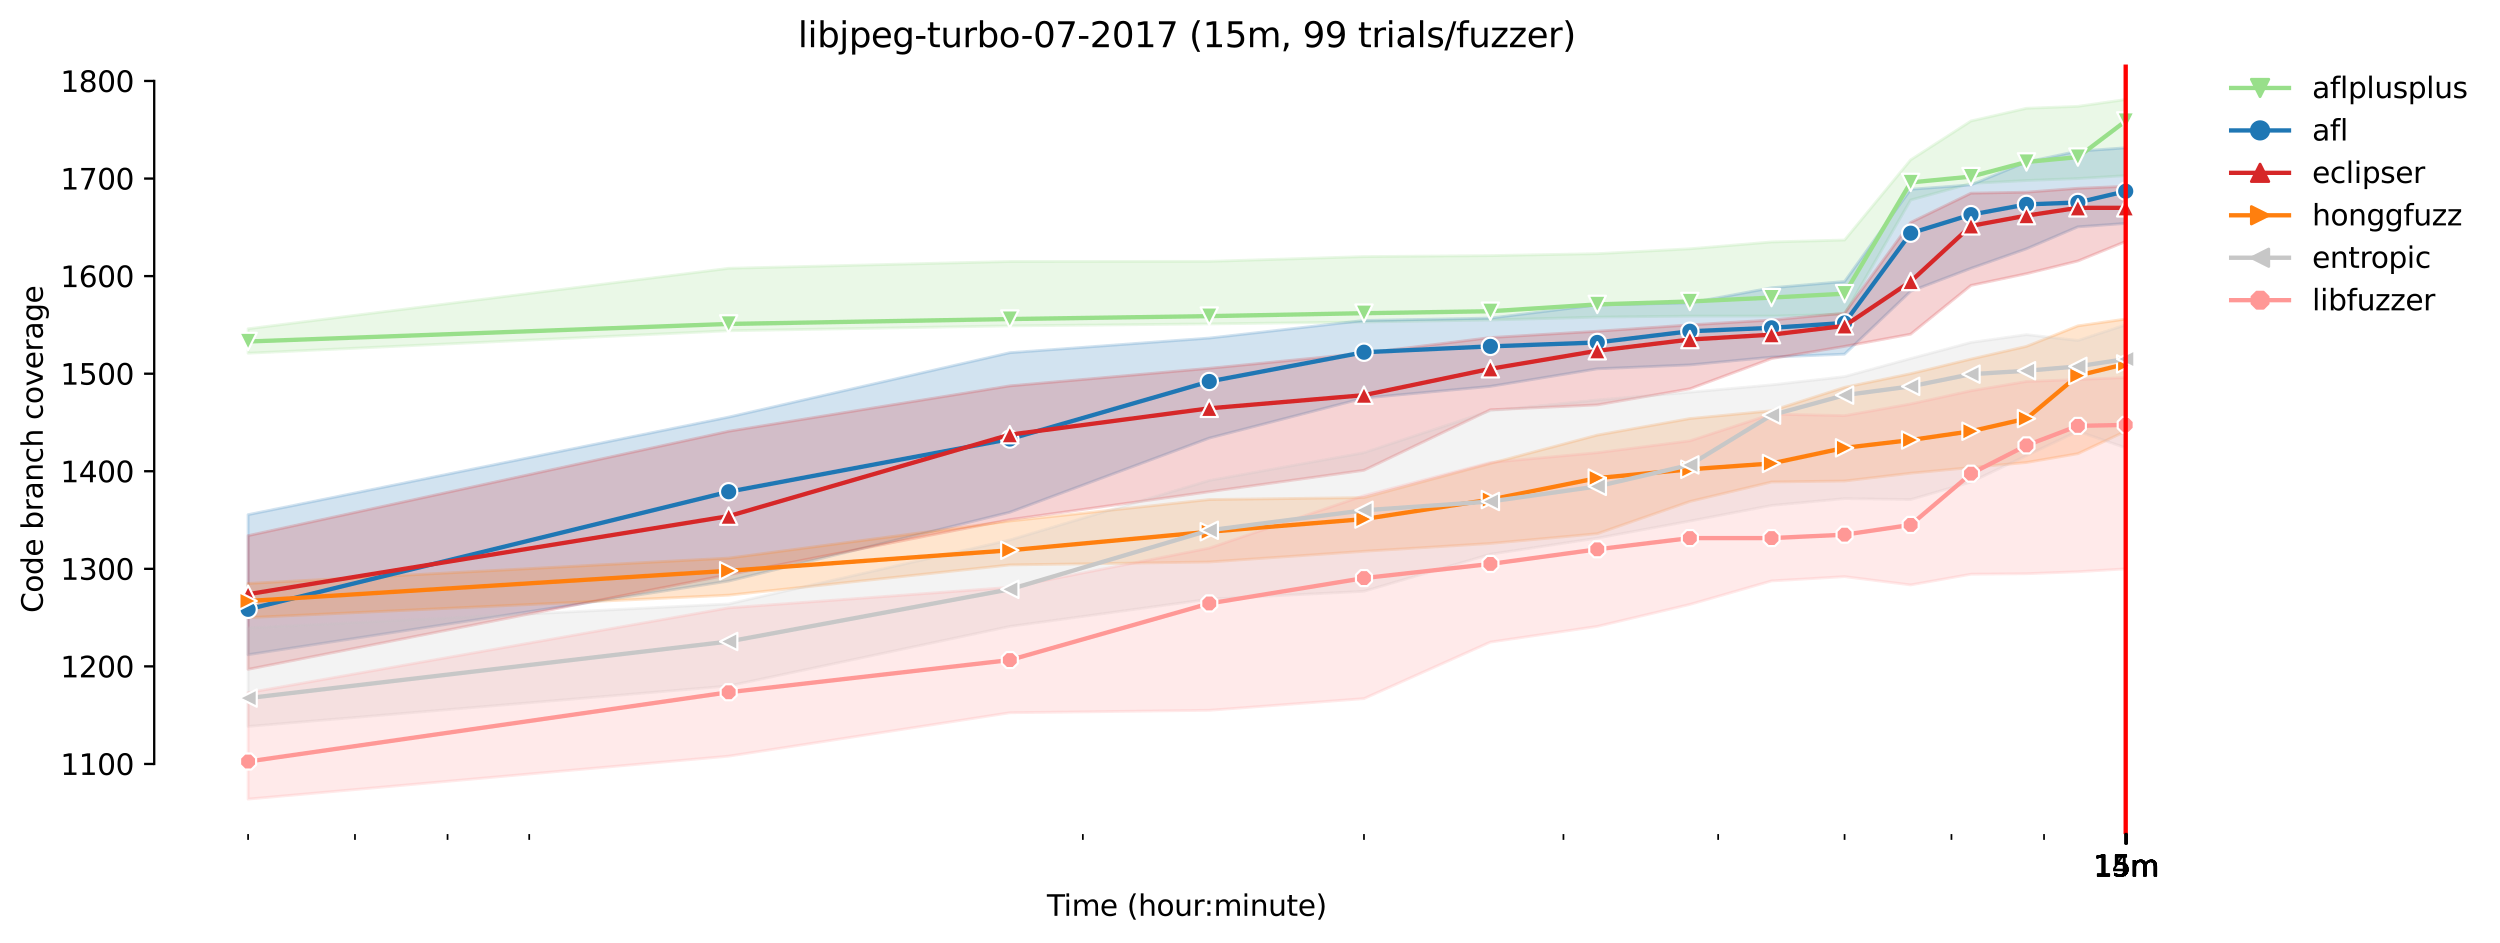 <?xml version="1.0" encoding="utf-8" standalone="no"?>
<!DOCTYPE svg PUBLIC "-//W3C//DTD SVG 1.1//EN"
  "http://www.w3.org/Graphics/SVG/1.1/DTD/svg11.dtd">
<svg height="325.986pt" version="1.1" viewBox="0 0 864.542 325.986" width="864.542pt" xmlns="http://www.w3.org/2000/svg" xmlns:xlink="http://www.w3.org/1999/xlink">
 <defs>
  <style type="text/css">*{stroke-linecap:butt;stroke-linejoin:round;}</style>
 </defs>
 <g id="figure_1">
  <g id="patch_1">
   <path d="M 0 325.986 
L 864.542 325.986 
L 864.542 0 
L 0 0 
z
" style="fill:#ffffff;"/>
  </g>
  <g id="axes_1">
   <g id="patch_2">
    <path d="M 53.328 288.43 
L 767.568 288.43 
L 767.568 22.318 
L 53.328 22.318 
z
" style="fill:#ffffff;"/>
   </g>
   <g id="PolyCollection_1">
    <defs>
     <path d="M 85.794 -212.282 
L 85.794 -203.847 
L 251.989 -211.607 
L 349.208 -213.294 
L 418.185 -213.969 
L 471.688 -214.644 
L 515.404 -215.319 
L 552.364 -216.331 
L 584.381 -216.668 
L 612.622 -216.668 
L 637.884 -217.343 
L 660.737 -256.819 
L 681.6 -262.555 
L 700.791 -263.568 
L 718.56 -264.242 
L 735.103 -265.255 
L 735.103 -291.572 
L 735.103 -291.572 
L 718.56 -289.21 
L 700.791 -288.536 
L 681.6 -284.149 
L 660.737 -270.712 
L 637.884 -242.986 
L 612.622 -242.311 
L 584.381 -239.949 
L 552.364 -238.262 
L 515.404 -237.587 
L 471.688 -237.25 
L 418.185 -235.597 
L 349.208 -235.563 
L 251.989 -233.201 
L 85.794 -212.282 
z
" id="m84e8873761" style="stroke:#98df8a;stroke-opacity:0.2;"/>
    </defs>
    <g clip-path="url(#p296cd9f99d)">
     <use style="fill:#98df8a;fill-opacity:0.2;stroke:#98df8a;stroke-opacity:0.2;" x="0" xlink:href="#m84e8873761" y="325.986"/>
    </g>
   </g>
   <g id="PolyCollection_2">
    <defs>
     <path d="M 85.794 -148.006 
L 85.794 -99.588 
L 251.989 -125.05 
L 349.208 -148.841 
L 418.185 -174.492 
L 471.688 -188.326 
L 515.404 -192.375 
L 552.364 -198.448 
L 584.381 -199.798 
L 612.622 -202.497 
L 637.884 -203.509 
L 660.737 -225.259 
L 681.6 -233.201 
L 700.791 -239.949 
L 718.56 -247.541 
L 735.103 -248.722 
L 735.103 -274.871 
L 735.103 -274.871 
L 718.56 -273.711 
L 700.791 -269.978 
L 681.6 -262.049 
L 660.737 -260.531 
L 637.884 -228.646 
L 612.622 -226.466 
L 584.381 -221.248 
L 552.364 -220.548 
L 515.404 -215.993 
L 471.688 -215.154 
L 418.185 -209.081 
L 349.208 -204.015 
L 251.989 -181.747 
L 85.794 -148.006 
z
" id="m133360afc8" style="stroke:#1f77b4;stroke-opacity:0.2;"/>
    </defs>
    <g clip-path="url(#p296cd9f99d)">
     <use style="fill:#1f77b4;fill-opacity:0.2;stroke:#1f77b4;stroke-opacity:0.2;" x="0" xlink:href="#m133360afc8" y="325.986"/>
    </g>
   </g>
   <g id="PolyCollection_3">
    <defs>
     <path d="M 85.794 -140.752 
L 85.794 -94.527 
L 251.989 -127.256 
L 349.208 -146.285 
L 418.185 -155.935 
L 471.688 -163.358 
L 515.404 -184.277 
L 552.364 -185.964 
L 584.381 -191.531 
L 612.622 -201.991 
L 637.884 -206.209 
L 660.737 -210.426 
L 681.6 -227.296 
L 700.791 -231.345 
L 718.56 -235.732 
L 735.103 -242.48 
L 735.103 -261.543 
L 735.103 -261.543 
L 718.56 -260.868 
L 700.791 -259.519 
L 681.6 -259.181 
L 660.737 -249.059 
L 637.884 -217.68 
L 612.622 -215.319 
L 584.381 -213.636 
L 552.364 -211.438 
L 515.404 -209.245 
L 471.688 -203.847 
L 418.185 -198.621 
L 349.208 -192.544 
L 251.989 -176.854 
L 85.794 -140.752 
z
" id="m1c918be46a" style="stroke:#d62728;stroke-opacity:0.2;"/>
    </defs>
    <g clip-path="url(#p296cd9f99d)">
     <use style="fill:#d62728;fill-opacity:0.2;stroke:#d62728;stroke-opacity:0.2;" x="0" xlink:href="#m1c918be46a" y="325.986"/>
    </g>
   </g>
   <g id="PolyCollection_4">
    <defs>
     <path d="M 85.794 -124.219 
L 85.794 -112.41 
L 251.989 -120.17 
L 349.208 -130.63 
L 418.185 -131.642 
L 471.688 -135.345 
L 515.404 -138.053 
L 552.364 -141.427 
L 584.381 -152.561 
L 612.622 -159.309 
L 637.884 -159.647 
L 660.737 -162.346 
L 681.6 -164.303 
L 700.791 -166.057 
L 718.56 -169.094 
L 735.103 -176.854 
L 735.103 -215.656 
L 735.103 -215.656 
L 718.56 -213.294 
L 700.791 -206.209 
L 681.6 -201.822 
L 660.737 -196.761 
L 637.884 -192.038 
L 612.622 -183.94 
L 584.381 -181.241 
L 552.364 -175.522 
L 515.404 -165.72 
L 471.688 -153.911 
L 418.185 -153.236 
L 349.208 -145.813 
L 251.989 -132.991 
L 85.794 -124.219 
z
" id="me96077e4b8" style="stroke:#ff7f0e;stroke-opacity:0.2;"/>
    </defs>
    <g clip-path="url(#p296cd9f99d)">
     <use style="fill:#ff7f0e;fill-opacity:0.2;stroke:#ff7f0e;stroke-opacity:0.2;" x="0" xlink:href="#me96077e4b8" y="325.986"/>
    </g>
   </g>
   <g id="PolyCollection_5">
    <defs>
     <path d="M 85.794 -108.867 
L 85.794 -74.785 
L 251.989 -88.791 
L 349.208 -109.373 
L 418.185 -118.812 
L 471.688 -121.52 
L 515.404 -134.341 
L 552.364 -139.908 
L 584.381 -145.813 
L 612.622 -151.211 
L 637.884 -153.573 
L 660.737 -153.236 
L 681.6 -159.309 
L 700.791 -168.419 
L 718.56 -176.854 
L 735.103 -171.118 
L 735.103 -213.631 
L 735.103 -213.631 
L 718.56 -208.233 
L 700.791 -210.257 
L 681.6 -207.558 
L 660.737 -201.991 
L 637.884 -195.749 
L 612.622 -192.881 
L 584.381 -190.359 
L 552.364 -187.651 
L 515.404 -183.94 
L 471.688 -169.431 
L 418.185 -159.815 
L 349.208 -139.246 
L 251.989 -117.133 
L 85.794 -108.867 
z
" id="m3cafb704b8" style="stroke:#c7c7c7;stroke-opacity:0.2;"/>
    </defs>
    <g clip-path="url(#p296cd9f99d)">
     <use style="fill:#c7c7c7;fill-opacity:0.2;stroke:#c7c7c7;stroke-opacity:0.2;" x="0" xlink:href="#m3cafb704b8" y="325.986"/>
    </g>
   </g>
   <g id="PolyCollection_6">
    <defs>
     <path d="M 85.794 -86.429 
L 85.794 -49.652 
L 251.989 -64.498 
L 349.208 -79.513 
L 418.185 -80.356 
L 471.688 -84.405 
L 515.404 -103.949 
L 552.364 -109.373 
L 584.381 -116.965 
L 612.622 -125.092 
L 637.884 -126.581 
L 660.737 -123.713 
L 681.6 -127.42 
L 700.791 -127.589 
L 718.56 -128.268 
L 735.103 -129.267 
L 735.103 -195.412 
L 735.103 -195.412 
L 718.56 -194.737 
L 700.791 -194.062 
L 681.6 -190.857 
L 660.737 -186.302 
L 637.884 -182.253 
L 612.622 -182.759 
L 584.381 -173.527 
L 552.364 -169.436 
L 515.404 -166.057 
L 471.688 -154.585 
L 418.185 -136.45 
L 349.208 -122.869 
L 251.989 -115.784 
L 85.794 -86.429 
z
" id="m5828f841eb" style="stroke:#ff9896;stroke-opacity:0.2;"/>
    </defs>
    <g clip-path="url(#p296cd9f99d)">
     <use style="fill:#ff9896;fill-opacity:0.2;stroke:#ff9896;stroke-opacity:0.2;" x="0" xlink:href="#m5828f841eb" y="325.986"/>
    </g>
   </g>
   <g id="matplotlib.axis_1">
    <g id="xtick_1">
     <g id="line2d_1">
      <defs>
       <path d="M 0 0 
L 0 3.5 
" id="m228667f516" style="stroke:#000000;stroke-width:0.8;"/>
      </defs>
      <g>
       <use style="stroke:#000000;stroke-width:0.8;" x="735.103" xlink:href="#m228667f516" y="288.43"/>
      </g>
     </g>
     <g id="text_1">
      <!-- 14m -->
      <g transform="translate(723.87 303.029)scale(0.1 -0.1)">
       <defs>
        <path d="M 794 531 
L 1825 531 
L 1825 4091 
L 703 3866 
L 703 4441 
L 1819 4666 
L 2450 4666 
L 2450 531 
L 3481 531 
L 3481 0 
L 794 0 
L 794 531 
z
" id="DejaVuSans-31" transform="scale(0.016)"/>
        <path d="M 2419 4116 
L 825 1625 
L 2419 1625 
L 2419 4116 
z
M 2253 4666 
L 3047 4666 
L 3047 1625 
L 3713 1625 
L 3713 1100 
L 3047 1100 
L 3047 0 
L 2419 0 
L 2419 1100 
L 313 1100 
L 313 1709 
L 2253 4666 
z
" id="DejaVuSans-34" transform="scale(0.016)"/>
        <path d="M 3328 2828 
Q 3544 3216 3844 3400 
Q 4144 3584 4550 3584 
Q 5097 3584 5394 3201 
Q 5691 2819 5691 2113 
L 5691 0 
L 5113 0 
L 5113 2094 
Q 5113 2597 4934 2840 
Q 4756 3084 4391 3084 
Q 3944 3084 3684 2787 
Q 3425 2491 3425 1978 
L 3425 0 
L 2847 0 
L 2847 2094 
Q 2847 2600 2669 2842 
Q 2491 3084 2119 3084 
Q 1678 3084 1418 2786 
Q 1159 2488 1159 1978 
L 1159 0 
L 581 0 
L 581 3500 
L 1159 3500 
L 1159 2956 
Q 1356 3278 1631 3431 
Q 1906 3584 2284 3584 
Q 2666 3584 2933 3390 
Q 3200 3197 3328 2828 
z
" id="DejaVuSans-6d" transform="scale(0.016)"/>
       </defs>
       <use xlink:href="#DejaVuSans-31"/>
       <use x="63.623" xlink:href="#DejaVuSans-34"/>
       <use x="127.246" xlink:href="#DejaVuSans-6d"/>
      </g>
     </g>
    </g>
    <g id="xtick_2">
     <g id="line2d_2">
      <g>
       <use style="stroke:#000000;stroke-width:0.8;" x="735.127" xlink:href="#m228667f516" y="288.43"/>
      </g>
     </g>
     <g id="text_2">
      <!-- 15m -->
      <g transform="translate(723.894 303.029)scale(0.1 -0.1)">
       <defs>
        <path d="M 691 4666 
L 3169 4666 
L 3169 4134 
L 1269 4134 
L 1269 2991 
Q 1406 3038 1543 3061 
Q 1681 3084 1819 3084 
Q 2600 3084 3056 2656 
Q 3513 2228 3513 1497 
Q 3513 744 3044 326 
Q 2575 -91 1722 -91 
Q 1428 -91 1123 -41 
Q 819 9 494 109 
L 494 744 
Q 775 591 1075 516 
Q 1375 441 1709 441 
Q 2250 441 2565 725 
Q 2881 1009 2881 1497 
Q 2881 1984 2565 2268 
Q 2250 2553 1709 2553 
Q 1456 2553 1204 2497 
Q 953 2441 691 2322 
L 691 4666 
z
" id="DejaVuSans-35" transform="scale(0.016)"/>
       </defs>
       <use xlink:href="#DejaVuSans-31"/>
       <use x="63.623" xlink:href="#DejaVuSans-35"/>
       <use x="127.246" xlink:href="#DejaVuSans-6d"/>
      </g>
     </g>
    </g>
    <g id="xtick_3">
     <g id="line2d_3">
      <g>
       <use style="stroke:#000000;stroke-width:0.8;" x="735.151" xlink:href="#m228667f516" y="288.43"/>
      </g>
     </g>
     <g id="text_3">
      <!-- 15m -->
      <g transform="translate(723.918 303.029)scale(0.1 -0.1)">
       <use xlink:href="#DejaVuSans-31"/>
       <use x="63.623" xlink:href="#DejaVuSans-35"/>
       <use x="127.246" xlink:href="#DejaVuSans-6d"/>
      </g>
     </g>
    </g>
    <g id="xtick_4">
     <g id="line2d_4">
      <g>
       <use style="stroke:#000000;stroke-width:0.8;" x="735.175" xlink:href="#m228667f516" y="288.43"/>
      </g>
     </g>
     <g id="text_4">
      <!-- 15m -->
      <g transform="translate(723.942 303.029)scale(0.1 -0.1)">
       <use xlink:href="#DejaVuSans-31"/>
       <use x="63.623" xlink:href="#DejaVuSans-35"/>
       <use x="127.246" xlink:href="#DejaVuSans-6d"/>
      </g>
     </g>
    </g>
    <g id="xtick_5">
     <g id="line2d_5">
      <g>
       <use style="stroke:#000000;stroke-width:0.8;" x="735.199" xlink:href="#m228667f516" y="288.43"/>
      </g>
     </g>
     <g id="text_5">
      <!-- 15m -->
      <g transform="translate(723.967 303.029)scale(0.1 -0.1)">
       <use xlink:href="#DejaVuSans-31"/>
       <use x="63.623" xlink:href="#DejaVuSans-35"/>
       <use x="127.246" xlink:href="#DejaVuSans-6d"/>
      </g>
     </g>
    </g>
    <g id="xtick_6">
     <g id="line2d_6">
      <g>
       <use style="stroke:#000000;stroke-width:0.8;" x="735.224" xlink:href="#m228667f516" y="288.43"/>
      </g>
     </g>
     <g id="text_6">
      <!-- 15m -->
      <g transform="translate(723.991 303.029)scale(0.1 -0.1)">
       <use xlink:href="#DejaVuSans-31"/>
       <use x="63.623" xlink:href="#DejaVuSans-35"/>
       <use x="127.246" xlink:href="#DejaVuSans-6d"/>
      </g>
     </g>
    </g>
    <g id="xtick_7">
     <g id="line2d_7">
      <g>
       <use style="stroke:#000000;stroke-width:0.8;" x="735.248" xlink:href="#m228667f516" y="288.43"/>
      </g>
     </g>
     <g id="text_7">
      <!-- 15m -->
      <g transform="translate(724.015 303.029)scale(0.1 -0.1)">
       <use xlink:href="#DejaVuSans-31"/>
       <use x="63.623" xlink:href="#DejaVuSans-35"/>
       <use x="127.246" xlink:href="#DejaVuSans-6d"/>
      </g>
     </g>
    </g>
    <g id="xtick_8">
     <g id="line2d_8">
      <g>
       <use style="stroke:#000000;stroke-width:0.8;" x="735.272" xlink:href="#m228667f516" y="288.43"/>
      </g>
     </g>
     <g id="text_8">
      <!-- 15m -->
      <g transform="translate(724.039 303.029)scale(0.1 -0.1)">
       <use xlink:href="#DejaVuSans-31"/>
       <use x="63.623" xlink:href="#DejaVuSans-35"/>
       <use x="127.246" xlink:href="#DejaVuSans-6d"/>
      </g>
     </g>
    </g>
    <g id="xtick_9">
     <g id="line2d_9">
      <g>
       <use style="stroke:#000000;stroke-width:0.8;" x="735.296" xlink:href="#m228667f516" y="288.43"/>
      </g>
     </g>
     <g id="text_9">
      <!-- 15m -->
      <g transform="translate(724.064 303.029)scale(0.1 -0.1)">
       <use xlink:href="#DejaVuSans-31"/>
       <use x="63.623" xlink:href="#DejaVuSans-35"/>
       <use x="127.246" xlink:href="#DejaVuSans-6d"/>
      </g>
     </g>
    </g>
    <g id="xtick_10">
     <g id="line2d_10">
      <g>
       <use style="stroke:#000000;stroke-width:0.8;" x="735.321" xlink:href="#m228667f516" y="288.43"/>
      </g>
     </g>
     <g id="text_10">
      <!-- 15m -->
      <g transform="translate(724.088 303.029)scale(0.1 -0.1)">
       <use xlink:href="#DejaVuSans-31"/>
       <use x="63.623" xlink:href="#DejaVuSans-35"/>
       <use x="127.246" xlink:href="#DejaVuSans-6d"/>
      </g>
     </g>
    </g>
    <g id="xtick_11">
     <g id="line2d_11">
      <g>
       <use style="stroke:#000000;stroke-width:0.8;" x="735.345" xlink:href="#m228667f516" y="288.43"/>
      </g>
     </g>
     <g id="text_11">
      <!-- 15m -->
      <g transform="translate(724.112 303.029)scale(0.1 -0.1)">
       <use xlink:href="#DejaVuSans-31"/>
       <use x="63.623" xlink:href="#DejaVuSans-35"/>
       <use x="127.246" xlink:href="#DejaVuSans-6d"/>
      </g>
     </g>
    </g>
    <g id="xtick_12">
     <g id="line2d_12">
      <g>
       <use style="stroke:#000000;stroke-width:0.8;" x="735.369" xlink:href="#m228667f516" y="288.43"/>
      </g>
     </g>
     <g id="text_12">
      <!-- 15m -->
      <g transform="translate(724.136 303.029)scale(0.1 -0.1)">
       <use xlink:href="#DejaVuSans-31"/>
       <use x="63.623" xlink:href="#DejaVuSans-35"/>
       <use x="127.246" xlink:href="#DejaVuSans-6d"/>
      </g>
     </g>
    </g>
    <g id="xtick_13">
     <g id="line2d_13">
      <defs>
       <path d="M 0 0 
L 0 2 
" id="mfa466c4a8c" style="stroke:#000000;stroke-width:0.6;"/>
      </defs>
      <g>
       <use style="stroke:#000000;stroke-width:0.6;" x="85.794" xlink:href="#mfa466c4a8c" y="288.43"/>
      </g>
     </g>
    </g>
    <g id="xtick_14">
     <g id="line2d_14">
      <g>
       <use style="stroke:#000000;stroke-width:0.6;" x="122.754" xlink:href="#mfa466c4a8c" y="288.43"/>
      </g>
     </g>
    </g>
    <g id="xtick_15">
     <g id="line2d_15">
      <g>
       <use style="stroke:#000000;stroke-width:0.6;" x="154.771" xlink:href="#mfa466c4a8c" y="288.43"/>
      </g>
     </g>
    </g>
    <g id="xtick_16">
     <g id="line2d_16">
      <g>
       <use style="stroke:#000000;stroke-width:0.6;" x="183.012" xlink:href="#mfa466c4a8c" y="288.43"/>
      </g>
     </g>
    </g>
    <g id="xtick_17">
     <g id="line2d_17">
      <g>
       <use style="stroke:#000000;stroke-width:0.6;" x="374.47" xlink:href="#mfa466c4a8c" y="288.43"/>
      </g>
     </g>
    </g>
    <g id="xtick_18">
     <g id="line2d_18">
      <g>
       <use style="stroke:#000000;stroke-width:0.6;" x="471.688" xlink:href="#mfa466c4a8c" y="288.43"/>
      </g>
     </g>
    </g>
    <g id="xtick_19">
     <g id="line2d_19">
      <g>
       <use style="stroke:#000000;stroke-width:0.6;" x="540.666" xlink:href="#mfa466c4a8c" y="288.43"/>
      </g>
     </g>
    </g>
    <g id="xtick_20">
     <g id="line2d_20">
      <g>
       <use style="stroke:#000000;stroke-width:0.6;" x="594.169" xlink:href="#mfa466c4a8c" y="288.43"/>
      </g>
     </g>
    </g>
    <g id="xtick_21">
     <g id="line2d_21">
      <g>
       <use style="stroke:#000000;stroke-width:0.6;" x="637.884" xlink:href="#mfa466c4a8c" y="288.43"/>
      </g>
     </g>
    </g>
    <g id="xtick_22">
     <g id="line2d_22">
      <g>
       <use style="stroke:#000000;stroke-width:0.6;" x="674.845" xlink:href="#mfa466c4a8c" y="288.43"/>
      </g>
     </g>
    </g>
    <g id="xtick_23">
     <g id="line2d_23">
      <g>
       <use style="stroke:#000000;stroke-width:0.6;" x="706.862" xlink:href="#mfa466c4a8c" y="288.43"/>
      </g>
     </g>
    </g>
    <g id="text_13">
     <!-- Time (hour:minute) -->
     <g transform="translate(362.041 316.707)scale(0.1 -0.1)">
      <defs>
       <path d="M -19 4666 
L 3928 4666 
L 3928 4134 
L 2272 4134 
L 2272 0 
L 1638 0 
L 1638 4134 
L -19 4134 
L -19 4666 
z
" id="DejaVuSans-54" transform="scale(0.016)"/>
       <path d="M 603 3500 
L 1178 3500 
L 1178 0 
L 603 0 
L 603 3500 
z
M 603 4863 
L 1178 4863 
L 1178 4134 
L 603 4134 
L 603 4863 
z
" id="DejaVuSans-69" transform="scale(0.016)"/>
       <path d="M 3597 1894 
L 3597 1613 
L 953 1613 
Q 991 1019 1311 708 
Q 1631 397 2203 397 
Q 2534 397 2845 478 
Q 3156 559 3463 722 
L 3463 178 
Q 3153 47 2828 -22 
Q 2503 -91 2169 -91 
Q 1331 -91 842 396 
Q 353 884 353 1716 
Q 353 2575 817 3079 
Q 1281 3584 2069 3584 
Q 2775 3584 3186 3129 
Q 3597 2675 3597 1894 
z
M 3022 2063 
Q 3016 2534 2758 2815 
Q 2500 3097 2075 3097 
Q 1594 3097 1305 2825 
Q 1016 2553 972 2059 
L 3022 2063 
z
" id="DejaVuSans-65" transform="scale(0.016)"/>
       <path id="DejaVuSans-20" transform="scale(0.016)"/>
       <path d="M 1984 4856 
Q 1566 4138 1362 3434 
Q 1159 2731 1159 2009 
Q 1159 1288 1364 580 
Q 1569 -128 1984 -844 
L 1484 -844 
Q 1016 -109 783 600 
Q 550 1309 550 2009 
Q 550 2706 781 3412 
Q 1013 4119 1484 4856 
L 1984 4856 
z
" id="DejaVuSans-28" transform="scale(0.016)"/>
       <path d="M 3513 2113 
L 3513 0 
L 2938 0 
L 2938 2094 
Q 2938 2591 2744 2837 
Q 2550 3084 2163 3084 
Q 1697 3084 1428 2787 
Q 1159 2491 1159 1978 
L 1159 0 
L 581 0 
L 581 4863 
L 1159 4863 
L 1159 2956 
Q 1366 3272 1645 3428 
Q 1925 3584 2291 3584 
Q 2894 3584 3203 3211 
Q 3513 2838 3513 2113 
z
" id="DejaVuSans-68" transform="scale(0.016)"/>
       <path d="M 1959 3097 
Q 1497 3097 1228 2736 
Q 959 2375 959 1747 
Q 959 1119 1226 758 
Q 1494 397 1959 397 
Q 2419 397 2687 759 
Q 2956 1122 2956 1747 
Q 2956 2369 2687 2733 
Q 2419 3097 1959 3097 
z
M 1959 3584 
Q 2709 3584 3137 3096 
Q 3566 2609 3566 1747 
Q 3566 888 3137 398 
Q 2709 -91 1959 -91 
Q 1206 -91 779 398 
Q 353 888 353 1747 
Q 353 2609 779 3096 
Q 1206 3584 1959 3584 
z
" id="DejaVuSans-6f" transform="scale(0.016)"/>
       <path d="M 544 1381 
L 544 3500 
L 1119 3500 
L 1119 1403 
Q 1119 906 1312 657 
Q 1506 409 1894 409 
Q 2359 409 2629 706 
Q 2900 1003 2900 1516 
L 2900 3500 
L 3475 3500 
L 3475 0 
L 2900 0 
L 2900 538 
Q 2691 219 2414 64 
Q 2138 -91 1772 -91 
Q 1169 -91 856 284 
Q 544 659 544 1381 
z
M 1991 3584 
L 1991 3584 
z
" id="DejaVuSans-75" transform="scale(0.016)"/>
       <path d="M 2631 2963 
Q 2534 3019 2420 3045 
Q 2306 3072 2169 3072 
Q 1681 3072 1420 2755 
Q 1159 2438 1159 1844 
L 1159 0 
L 581 0 
L 581 3500 
L 1159 3500 
L 1159 2956 
Q 1341 3275 1631 3429 
Q 1922 3584 2338 3584 
Q 2397 3584 2469 3576 
Q 2541 3569 2628 3553 
L 2631 2963 
z
" id="DejaVuSans-72" transform="scale(0.016)"/>
       <path d="M 750 794 
L 1409 794 
L 1409 0 
L 750 0 
L 750 794 
z
M 750 3309 
L 1409 3309 
L 1409 2516 
L 750 2516 
L 750 3309 
z
" id="DejaVuSans-3a" transform="scale(0.016)"/>
       <path d="M 3513 2113 
L 3513 0 
L 2938 0 
L 2938 2094 
Q 2938 2591 2744 2837 
Q 2550 3084 2163 3084 
Q 1697 3084 1428 2787 
Q 1159 2491 1159 1978 
L 1159 0 
L 581 0 
L 581 3500 
L 1159 3500 
L 1159 2956 
Q 1366 3272 1645 3428 
Q 1925 3584 2291 3584 
Q 2894 3584 3203 3211 
Q 3513 2838 3513 2113 
z
" id="DejaVuSans-6e" transform="scale(0.016)"/>
       <path d="M 1172 4494 
L 1172 3500 
L 2356 3500 
L 2356 3053 
L 1172 3053 
L 1172 1153 
Q 1172 725 1289 603 
Q 1406 481 1766 481 
L 2356 481 
L 2356 0 
L 1766 0 
Q 1100 0 847 248 
Q 594 497 594 1153 
L 594 3053 
L 172 3053 
L 172 3500 
L 594 3500 
L 594 4494 
L 1172 4494 
z
" id="DejaVuSans-74" transform="scale(0.016)"/>
       <path d="M 513 4856 
L 1013 4856 
Q 1481 4119 1714 3412 
Q 1947 2706 1947 2009 
Q 1947 1309 1714 600 
Q 1481 -109 1013 -844 
L 513 -844 
Q 928 -128 1133 580 
Q 1338 1288 1338 2009 
Q 1338 2731 1133 3434 
Q 928 4138 513 4856 
z
" id="DejaVuSans-29" transform="scale(0.016)"/>
      </defs>
      <use xlink:href="#DejaVuSans-54"/>
      <use x="57.959" xlink:href="#DejaVuSans-69"/>
      <use x="85.742" xlink:href="#DejaVuSans-6d"/>
      <use x="183.154" xlink:href="#DejaVuSans-65"/>
      <use x="244.678" xlink:href="#DejaVuSans-20"/>
      <use x="276.465" xlink:href="#DejaVuSans-28"/>
      <use x="315.479" xlink:href="#DejaVuSans-68"/>
      <use x="378.857" xlink:href="#DejaVuSans-6f"/>
      <use x="440.039" xlink:href="#DejaVuSans-75"/>
      <use x="503.418" xlink:href="#DejaVuSans-72"/>
      <use x="542.781" xlink:href="#DejaVuSans-3a"/>
      <use x="576.473" xlink:href="#DejaVuSans-6d"/>
      <use x="673.885" xlink:href="#DejaVuSans-69"/>
      <use x="701.668" xlink:href="#DejaVuSans-6e"/>
      <use x="765.047" xlink:href="#DejaVuSans-75"/>
      <use x="828.426" xlink:href="#DejaVuSans-74"/>
      <use x="867.635" xlink:href="#DejaVuSans-65"/>
      <use x="929.158" xlink:href="#DejaVuSans-29"/>
     </g>
    </g>
   </g>
   <g id="matplotlib.axis_2">
    <g id="ytick_1">
     <g id="line2d_24">
      <defs>
       <path d="M 0 0 
L -3.5 0 
" id="m9bbb56791e" style="stroke:#000000;stroke-width:0.8;"/>
      </defs>
      <g>
       <use style="stroke:#000000;stroke-width:0.8;" x="53.328" xlink:href="#m9bbb56791e" y="264.188"/>
      </g>
     </g>
     <g id="text_14">
      <!-- 1100 -->
      <g transform="translate(20.878 267.987)scale(0.1 -0.1)">
       <defs>
        <path d="M 2034 4250 
Q 1547 4250 1301 3770 
Q 1056 3291 1056 2328 
Q 1056 1369 1301 889 
Q 1547 409 2034 409 
Q 2525 409 2770 889 
Q 3016 1369 3016 2328 
Q 3016 3291 2770 3770 
Q 2525 4250 2034 4250 
z
M 2034 4750 
Q 2819 4750 3233 4129 
Q 3647 3509 3647 2328 
Q 3647 1150 3233 529 
Q 2819 -91 2034 -91 
Q 1250 -91 836 529 
Q 422 1150 422 2328 
Q 422 3509 836 4129 
Q 1250 4750 2034 4750 
z
" id="DejaVuSans-30" transform="scale(0.016)"/>
       </defs>
       <use xlink:href="#DejaVuSans-31"/>
       <use x="63.623" xlink:href="#DejaVuSans-31"/>
       <use x="127.246" xlink:href="#DejaVuSans-30"/>
       <use x="190.869" xlink:href="#DejaVuSans-30"/>
      </g>
     </g>
    </g>
    <g id="ytick_2">
     <g id="line2d_25">
      <g>
       <use style="stroke:#000000;stroke-width:0.8;" x="53.328" xlink:href="#m9bbb56791e" y="230.447"/>
      </g>
     </g>
     <g id="text_15">
      <!-- 1200 -->
      <g transform="translate(20.878 234.246)scale(0.1 -0.1)">
       <defs>
        <path d="M 1228 531 
L 3431 531 
L 3431 0 
L 469 0 
L 469 531 
Q 828 903 1448 1529 
Q 2069 2156 2228 2338 
Q 2531 2678 2651 2914 
Q 2772 3150 2772 3378 
Q 2772 3750 2511 3984 
Q 2250 4219 1831 4219 
Q 1534 4219 1204 4116 
Q 875 4013 500 3803 
L 500 4441 
Q 881 4594 1212 4672 
Q 1544 4750 1819 4750 
Q 2544 4750 2975 4387 
Q 3406 4025 3406 3419 
Q 3406 3131 3298 2873 
Q 3191 2616 2906 2266 
Q 2828 2175 2409 1742 
Q 1991 1309 1228 531 
z
" id="DejaVuSans-32" transform="scale(0.016)"/>
       </defs>
       <use xlink:href="#DejaVuSans-31"/>
       <use x="63.623" xlink:href="#DejaVuSans-32"/>
       <use x="127.246" xlink:href="#DejaVuSans-30"/>
       <use x="190.869" xlink:href="#DejaVuSans-30"/>
      </g>
     </g>
    </g>
    <g id="ytick_3">
     <g id="line2d_26">
      <g>
       <use style="stroke:#000000;stroke-width:0.8;" x="53.328" xlink:href="#m9bbb56791e" y="196.706"/>
      </g>
     </g>
     <g id="text_16">
      <!-- 1300 -->
      <g transform="translate(20.878 200.506)scale(0.1 -0.1)">
       <defs>
        <path d="M 2597 2516 
Q 3050 2419 3304 2112 
Q 3559 1806 3559 1356 
Q 3559 666 3084 287 
Q 2609 -91 1734 -91 
Q 1441 -91 1130 -33 
Q 819 25 488 141 
L 488 750 
Q 750 597 1062 519 
Q 1375 441 1716 441 
Q 2309 441 2620 675 
Q 2931 909 2931 1356 
Q 2931 1769 2642 2001 
Q 2353 2234 1838 2234 
L 1294 2234 
L 1294 2753 
L 1863 2753 
Q 2328 2753 2575 2939 
Q 2822 3125 2822 3475 
Q 2822 3834 2567 4026 
Q 2313 4219 1838 4219 
Q 1578 4219 1281 4162 
Q 984 4106 628 3988 
L 628 4550 
Q 988 4650 1302 4700 
Q 1616 4750 1894 4750 
Q 2613 4750 3031 4423 
Q 3450 4097 3450 3541 
Q 3450 3153 3228 2886 
Q 3006 2619 2597 2516 
z
" id="DejaVuSans-33" transform="scale(0.016)"/>
       </defs>
       <use xlink:href="#DejaVuSans-31"/>
       <use x="63.623" xlink:href="#DejaVuSans-33"/>
       <use x="127.246" xlink:href="#DejaVuSans-30"/>
       <use x="190.869" xlink:href="#DejaVuSans-30"/>
      </g>
     </g>
    </g>
    <g id="ytick_4">
     <g id="line2d_27">
      <g>
       <use style="stroke:#000000;stroke-width:0.8;" x="53.328" xlink:href="#m9bbb56791e" y="162.966"/>
      </g>
     </g>
     <g id="text_17">
      <!-- 1400 -->
      <g transform="translate(20.878 166.765)scale(0.1 -0.1)">
       <use xlink:href="#DejaVuSans-31"/>
       <use x="63.623" xlink:href="#DejaVuSans-34"/>
       <use x="127.246" xlink:href="#DejaVuSans-30"/>
       <use x="190.869" xlink:href="#DejaVuSans-30"/>
      </g>
     </g>
    </g>
    <g id="ytick_5">
     <g id="line2d_28">
      <g>
       <use style="stroke:#000000;stroke-width:0.8;" x="53.328" xlink:href="#m9bbb56791e" y="129.225"/>
      </g>
     </g>
     <g id="text_18">
      <!-- 1500 -->
      <g transform="translate(20.878 133.024)scale(0.1 -0.1)">
       <use xlink:href="#DejaVuSans-31"/>
       <use x="63.623" xlink:href="#DejaVuSans-35"/>
       <use x="127.246" xlink:href="#DejaVuSans-30"/>
       <use x="190.869" xlink:href="#DejaVuSans-30"/>
      </g>
     </g>
    </g>
    <g id="ytick_6">
     <g id="line2d_29">
      <g>
       <use style="stroke:#000000;stroke-width:0.8;" x="53.328" xlink:href="#m9bbb56791e" y="95.485"/>
      </g>
     </g>
     <g id="text_19">
      <!-- 1600 -->
      <g transform="translate(20.878 99.284)scale(0.1 -0.1)">
       <defs>
        <path d="M 2113 2584 
Q 1688 2584 1439 2293 
Q 1191 2003 1191 1497 
Q 1191 994 1439 701 
Q 1688 409 2113 409 
Q 2538 409 2786 701 
Q 3034 994 3034 1497 
Q 3034 2003 2786 2293 
Q 2538 2584 2113 2584 
z
M 3366 4563 
L 3366 3988 
Q 3128 4100 2886 4159 
Q 2644 4219 2406 4219 
Q 1781 4219 1451 3797 
Q 1122 3375 1075 2522 
Q 1259 2794 1537 2939 
Q 1816 3084 2150 3084 
Q 2853 3084 3261 2657 
Q 3669 2231 3669 1497 
Q 3669 778 3244 343 
Q 2819 -91 2113 -91 
Q 1303 -91 875 529 
Q 447 1150 447 2328 
Q 447 3434 972 4092 
Q 1497 4750 2381 4750 
Q 2619 4750 2861 4703 
Q 3103 4656 3366 4563 
z
" id="DejaVuSans-36" transform="scale(0.016)"/>
       </defs>
       <use xlink:href="#DejaVuSans-31"/>
       <use x="63.623" xlink:href="#DejaVuSans-36"/>
       <use x="127.246" xlink:href="#DejaVuSans-30"/>
       <use x="190.869" xlink:href="#DejaVuSans-30"/>
      </g>
     </g>
    </g>
    <g id="ytick_7">
     <g id="line2d_30">
      <g>
       <use style="stroke:#000000;stroke-width:0.8;" x="53.328" xlink:href="#m9bbb56791e" y="61.744"/>
      </g>
     </g>
     <g id="text_20">
      <!-- 1700 -->
      <g transform="translate(20.878 65.543)scale(0.1 -0.1)">
       <defs>
        <path d="M 525 4666 
L 3525 4666 
L 3525 4397 
L 1831 0 
L 1172 0 
L 2766 4134 
L 525 4134 
L 525 4666 
z
" id="DejaVuSans-37" transform="scale(0.016)"/>
       </defs>
       <use xlink:href="#DejaVuSans-31"/>
       <use x="63.623" xlink:href="#DejaVuSans-37"/>
       <use x="127.246" xlink:href="#DejaVuSans-30"/>
       <use x="190.869" xlink:href="#DejaVuSans-30"/>
      </g>
     </g>
    </g>
    <g id="ytick_8">
     <g id="line2d_31">
      <g>
       <use style="stroke:#000000;stroke-width:0.8;" x="53.328" xlink:href="#m9bbb56791e" y="28.003"/>
      </g>
     </g>
     <g id="text_21">
      <!-- 1800 -->
      <g transform="translate(20.878 31.803)scale(0.1 -0.1)">
       <defs>
        <path d="M 2034 2216 
Q 1584 2216 1326 1975 
Q 1069 1734 1069 1313 
Q 1069 891 1326 650 
Q 1584 409 2034 409 
Q 2484 409 2743 651 
Q 3003 894 3003 1313 
Q 3003 1734 2745 1975 
Q 2488 2216 2034 2216 
z
M 1403 2484 
Q 997 2584 770 2862 
Q 544 3141 544 3541 
Q 544 4100 942 4425 
Q 1341 4750 2034 4750 
Q 2731 4750 3128 4425 
Q 3525 4100 3525 3541 
Q 3525 3141 3298 2862 
Q 3072 2584 2669 2484 
Q 3125 2378 3379 2068 
Q 3634 1759 3634 1313 
Q 3634 634 3220 271 
Q 2806 -91 2034 -91 
Q 1263 -91 848 271 
Q 434 634 434 1313 
Q 434 1759 690 2068 
Q 947 2378 1403 2484 
z
M 1172 3481 
Q 1172 3119 1398 2916 
Q 1625 2713 2034 2713 
Q 2441 2713 2670 2916 
Q 2900 3119 2900 3481 
Q 2900 3844 2670 4047 
Q 2441 4250 2034 4250 
Q 1625 4250 1398 4047 
Q 1172 3844 1172 3481 
z
" id="DejaVuSans-38" transform="scale(0.016)"/>
       </defs>
       <use xlink:href="#DejaVuSans-31"/>
       <use x="63.623" xlink:href="#DejaVuSans-38"/>
       <use x="127.246" xlink:href="#DejaVuSans-30"/>
       <use x="190.869" xlink:href="#DejaVuSans-30"/>
      </g>
     </g>
    </g>
    <g id="text_22">
     <!-- Code branch coverage -->
     <g transform="translate(14.798 211.949)rotate(-90)scale(0.1 -0.1)">
      <defs>
       <path d="M 4122 4306 
L 4122 3641 
Q 3803 3938 3442 4084 
Q 3081 4231 2675 4231 
Q 1875 4231 1450 3742 
Q 1025 3253 1025 2328 
Q 1025 1406 1450 917 
Q 1875 428 2675 428 
Q 3081 428 3442 575 
Q 3803 722 4122 1019 
L 4122 359 
Q 3791 134 3420 21 
Q 3050 -91 2638 -91 
Q 1578 -91 968 557 
Q 359 1206 359 2328 
Q 359 3453 968 4101 
Q 1578 4750 2638 4750 
Q 3056 4750 3426 4639 
Q 3797 4528 4122 4306 
z
" id="DejaVuSans-43" transform="scale(0.016)"/>
       <path d="M 2906 2969 
L 2906 4863 
L 3481 4863 
L 3481 0 
L 2906 0 
L 2906 525 
Q 2725 213 2448 61 
Q 2172 -91 1784 -91 
Q 1150 -91 751 415 
Q 353 922 353 1747 
Q 353 2572 751 3078 
Q 1150 3584 1784 3584 
Q 2172 3584 2448 3432 
Q 2725 3281 2906 2969 
z
M 947 1747 
Q 947 1113 1208 752 
Q 1469 391 1925 391 
Q 2381 391 2643 752 
Q 2906 1113 2906 1747 
Q 2906 2381 2643 2742 
Q 2381 3103 1925 3103 
Q 1469 3103 1208 2742 
Q 947 2381 947 1747 
z
" id="DejaVuSans-64" transform="scale(0.016)"/>
       <path d="M 3116 1747 
Q 3116 2381 2855 2742 
Q 2594 3103 2138 3103 
Q 1681 3103 1420 2742 
Q 1159 2381 1159 1747 
Q 1159 1113 1420 752 
Q 1681 391 2138 391 
Q 2594 391 2855 752 
Q 3116 1113 3116 1747 
z
M 1159 2969 
Q 1341 3281 1617 3432 
Q 1894 3584 2278 3584 
Q 2916 3584 3314 3078 
Q 3713 2572 3713 1747 
Q 3713 922 3314 415 
Q 2916 -91 2278 -91 
Q 1894 -91 1617 61 
Q 1341 213 1159 525 
L 1159 0 
L 581 0 
L 581 4863 
L 1159 4863 
L 1159 2969 
z
" id="DejaVuSans-62" transform="scale(0.016)"/>
       <path d="M 2194 1759 
Q 1497 1759 1228 1600 
Q 959 1441 959 1056 
Q 959 750 1161 570 
Q 1363 391 1709 391 
Q 2188 391 2477 730 
Q 2766 1069 2766 1631 
L 2766 1759 
L 2194 1759 
z
M 3341 1997 
L 3341 0 
L 2766 0 
L 2766 531 
Q 2569 213 2275 61 
Q 1981 -91 1556 -91 
Q 1019 -91 701 211 
Q 384 513 384 1019 
Q 384 1609 779 1909 
Q 1175 2209 1959 2209 
L 2766 2209 
L 2766 2266 
Q 2766 2663 2505 2880 
Q 2244 3097 1772 3097 
Q 1472 3097 1187 3025 
Q 903 2953 641 2809 
L 641 3341 
Q 956 3463 1253 3523 
Q 1550 3584 1831 3584 
Q 2591 3584 2966 3190 
Q 3341 2797 3341 1997 
z
" id="DejaVuSans-61" transform="scale(0.016)"/>
       <path d="M 3122 3366 
L 3122 2828 
Q 2878 2963 2633 3030 
Q 2388 3097 2138 3097 
Q 1578 3097 1268 2742 
Q 959 2388 959 1747 
Q 959 1106 1268 751 
Q 1578 397 2138 397 
Q 2388 397 2633 464 
Q 2878 531 3122 666 
L 3122 134 
Q 2881 22 2623 -34 
Q 2366 -91 2075 -91 
Q 1284 -91 818 406 
Q 353 903 353 1747 
Q 353 2603 823 3093 
Q 1294 3584 2113 3584 
Q 2378 3584 2631 3529 
Q 2884 3475 3122 3366 
z
" id="DejaVuSans-63" transform="scale(0.016)"/>
       <path d="M 191 3500 
L 800 3500 
L 1894 563 
L 2988 3500 
L 3597 3500 
L 2284 0 
L 1503 0 
L 191 3500 
z
" id="DejaVuSans-76" transform="scale(0.016)"/>
       <path d="M 2906 1791 
Q 2906 2416 2648 2759 
Q 2391 3103 1925 3103 
Q 1463 3103 1205 2759 
Q 947 2416 947 1791 
Q 947 1169 1205 825 
Q 1463 481 1925 481 
Q 2391 481 2648 825 
Q 2906 1169 2906 1791 
z
M 3481 434 
Q 3481 -459 3084 -895 
Q 2688 -1331 1869 -1331 
Q 1566 -1331 1297 -1286 
Q 1028 -1241 775 -1147 
L 775 -588 
Q 1028 -725 1275 -790 
Q 1522 -856 1778 -856 
Q 2344 -856 2625 -561 
Q 2906 -266 2906 331 
L 2906 616 
Q 2728 306 2450 153 
Q 2172 0 1784 0 
Q 1141 0 747 490 
Q 353 981 353 1791 
Q 353 2603 747 3093 
Q 1141 3584 1784 3584 
Q 2172 3584 2450 3431 
Q 2728 3278 2906 2969 
L 2906 3500 
L 3481 3500 
L 3481 434 
z
" id="DejaVuSans-67" transform="scale(0.016)"/>
      </defs>
      <use xlink:href="#DejaVuSans-43"/>
      <use x="69.824" xlink:href="#DejaVuSans-6f"/>
      <use x="131.006" xlink:href="#DejaVuSans-64"/>
      <use x="194.482" xlink:href="#DejaVuSans-65"/>
      <use x="256.006" xlink:href="#DejaVuSans-20"/>
      <use x="287.793" xlink:href="#DejaVuSans-62"/>
      <use x="351.27" xlink:href="#DejaVuSans-72"/>
      <use x="392.383" xlink:href="#DejaVuSans-61"/>
      <use x="453.662" xlink:href="#DejaVuSans-6e"/>
      <use x="517.041" xlink:href="#DejaVuSans-63"/>
      <use x="572.021" xlink:href="#DejaVuSans-68"/>
      <use x="635.4" xlink:href="#DejaVuSans-20"/>
      <use x="667.188" xlink:href="#DejaVuSans-63"/>
      <use x="722.168" xlink:href="#DejaVuSans-6f"/>
      <use x="783.35" xlink:href="#DejaVuSans-76"/>
      <use x="842.529" xlink:href="#DejaVuSans-65"/>
      <use x="904.053" xlink:href="#DejaVuSans-72"/>
      <use x="945.166" xlink:href="#DejaVuSans-61"/>
      <use x="1006.445" xlink:href="#DejaVuSans-67"/>
      <use x="1069.922" xlink:href="#DejaVuSans-65"/>
     </g>
    </g>
   </g>
   <g id="line2d_32">
    <path clip-path="url(#p296cd9f99d)" d="M 85.794 118.091 
L 251.989 112.017 
L 349.208 110.33 
L 418.185 109.318 
L 471.688 108.306 
L 515.404 107.631 
L 552.364 105.269 
L 584.381 104.257 
L 612.622 102.908 
L 637.884 101.558 
L 660.737 63.094 
L 681.6 61.069 
L 700.791 56.008 
L 718.56 54.321 
L 735.103 41.837 
" style="fill:none;stroke:#98df8a;stroke-linecap:square;stroke-width:1.5;"/>
    <defs>
     <path d="M -0 3 
L 3 -3 
L -3 -3 
z
" id="mdf9d8cfcd4" style="stroke:#ffffff;stroke-linejoin:miter;stroke-width:0.75;"/>
    </defs>
    <g clip-path="url(#p296cd9f99d)">
     <use style="fill:#98df8a;stroke:#ffffff;stroke-linejoin:miter;stroke-width:0.75;" x="85.794" xlink:href="#mdf9d8cfcd4" y="118.091"/>
     <use style="fill:#98df8a;stroke:#ffffff;stroke-linejoin:miter;stroke-width:0.75;" x="251.989" xlink:href="#mdf9d8cfcd4" y="112.017"/>
     <use style="fill:#98df8a;stroke:#ffffff;stroke-linejoin:miter;stroke-width:0.75;" x="349.208" xlink:href="#mdf9d8cfcd4" y="110.33"/>
     <use style="fill:#98df8a;stroke:#ffffff;stroke-linejoin:miter;stroke-width:0.75;" x="418.185" xlink:href="#mdf9d8cfcd4" y="109.318"/>
     <use style="fill:#98df8a;stroke:#ffffff;stroke-linejoin:miter;stroke-width:0.75;" x="471.688" xlink:href="#mdf9d8cfcd4" y="108.306"/>
     <use style="fill:#98df8a;stroke:#ffffff;stroke-linejoin:miter;stroke-width:0.75;" x="515.404" xlink:href="#mdf9d8cfcd4" y="107.631"/>
     <use style="fill:#98df8a;stroke:#ffffff;stroke-linejoin:miter;stroke-width:0.75;" x="552.364" xlink:href="#mdf9d8cfcd4" y="105.269"/>
     <use style="fill:#98df8a;stroke:#ffffff;stroke-linejoin:miter;stroke-width:0.75;" x="584.381" xlink:href="#mdf9d8cfcd4" y="104.257"/>
     <use style="fill:#98df8a;stroke:#ffffff;stroke-linejoin:miter;stroke-width:0.75;" x="612.622" xlink:href="#mdf9d8cfcd4" y="102.908"/>
     <use style="fill:#98df8a;stroke:#ffffff;stroke-linejoin:miter;stroke-width:0.75;" x="637.884" xlink:href="#mdf9d8cfcd4" y="101.558"/>
     <use style="fill:#98df8a;stroke:#ffffff;stroke-linejoin:miter;stroke-width:0.75;" x="660.737" xlink:href="#mdf9d8cfcd4" y="63.094"/>
     <use style="fill:#98df8a;stroke:#ffffff;stroke-linejoin:miter;stroke-width:0.75;" x="681.6" xlink:href="#mdf9d8cfcd4" y="61.069"/>
     <use style="fill:#98df8a;stroke:#ffffff;stroke-linejoin:miter;stroke-width:0.75;" x="700.791" xlink:href="#mdf9d8cfcd4" y="56.008"/>
     <use style="fill:#98df8a;stroke:#ffffff;stroke-linejoin:miter;stroke-width:0.75;" x="718.56" xlink:href="#mdf9d8cfcd4" y="54.321"/>
     <use style="fill:#98df8a;stroke:#ffffff;stroke-linejoin:miter;stroke-width:0.75;" x="735.103" xlink:href="#mdf9d8cfcd4" y="41.837"/>
    </g>
   </g>
   <g id="line2d_33">
    <path clip-path="url(#p296cd9f99d)" d="M 85.794 210.709 
L 251.989 170.051 
L 349.208 151.831 
L 418.185 131.924 
L 471.688 121.802 
L 515.404 119.778 
L 552.364 118.428 
L 584.381 114.548 
L 612.622 113.367 
L 637.884 111.68 
L 660.737 80.639 
L 681.6 74.228 
L 700.791 70.685 
L 718.56 70.01 
L 735.103 66.13 
" style="fill:none;stroke:#1f77b4;stroke-linecap:square;stroke-width:1.5;"/>
    <defs>
     <path d="M 0 3 
C 0.796 3 1.559 2.684 2.121 2.121 
C 2.684 1.559 3 0.796 3 0 
C 3 -0.796 2.684 -1.559 2.121 -2.121 
C 1.559 -2.684 0.796 -3 0 -3 
C -0.796 -3 -1.559 -2.684 -2.121 -2.121 
C -2.684 -1.559 -3 -0.796 -3 0 
C -3 0.796 -2.684 1.559 -2.121 2.121 
C -1.559 2.684 -0.796 3 0 3 
z
" id="ma8d2846bef" style="stroke:#ffffff;stroke-width:0.75;"/>
    </defs>
    <g clip-path="url(#p296cd9f99d)">
     <use style="fill:#1f77b4;stroke:#ffffff;stroke-width:0.75;" x="85.794" xlink:href="#ma8d2846bef" y="210.709"/>
     <use style="fill:#1f77b4;stroke:#ffffff;stroke-width:0.75;" x="251.989" xlink:href="#ma8d2846bef" y="170.051"/>
     <use style="fill:#1f77b4;stroke:#ffffff;stroke-width:0.75;" x="349.208" xlink:href="#ma8d2846bef" y="151.831"/>
     <use style="fill:#1f77b4;stroke:#ffffff;stroke-width:0.75;" x="418.185" xlink:href="#ma8d2846bef" y="131.924"/>
     <use style="fill:#1f77b4;stroke:#ffffff;stroke-width:0.75;" x="471.688" xlink:href="#ma8d2846bef" y="121.802"/>
     <use style="fill:#1f77b4;stroke:#ffffff;stroke-width:0.75;" x="515.404" xlink:href="#ma8d2846bef" y="119.778"/>
     <use style="fill:#1f77b4;stroke:#ffffff;stroke-width:0.75;" x="552.364" xlink:href="#ma8d2846bef" y="118.428"/>
     <use style="fill:#1f77b4;stroke:#ffffff;stroke-width:0.75;" x="584.381" xlink:href="#ma8d2846bef" y="114.548"/>
     <use style="fill:#1f77b4;stroke:#ffffff;stroke-width:0.75;" x="612.622" xlink:href="#ma8d2846bef" y="113.367"/>
     <use style="fill:#1f77b4;stroke:#ffffff;stroke-width:0.75;" x="637.884" xlink:href="#ma8d2846bef" y="111.68"/>
     <use style="fill:#1f77b4;stroke:#ffffff;stroke-width:0.75;" x="660.737" xlink:href="#ma8d2846bef" y="80.639"/>
     <use style="fill:#1f77b4;stroke:#ffffff;stroke-width:0.75;" x="681.6" xlink:href="#ma8d2846bef" y="74.228"/>
     <use style="fill:#1f77b4;stroke:#ffffff;stroke-width:0.75;" x="700.791" xlink:href="#ma8d2846bef" y="70.685"/>
     <use style="fill:#1f77b4;stroke:#ffffff;stroke-width:0.75;" x="718.56" xlink:href="#ma8d2846bef" y="70.01"/>
     <use style="fill:#1f77b4;stroke:#ffffff;stroke-width:0.75;" x="735.103" xlink:href="#ma8d2846bef" y="66.13"/>
    </g>
   </g>
   <g id="line2d_34">
    <path clip-path="url(#p296cd9f99d)" d="M 85.794 205.479 
L 251.989 178.486 
L 349.208 150.313 
L 418.185 141.203 
L 471.688 136.648 
L 515.404 127.538 
L 552.364 121.296 
L 584.381 117.416 
L 612.622 115.729 
L 637.884 112.692 
L 660.737 97.34 
L 681.6 78.108 
L 700.791 74.565 
L 718.56 71.866 
L 735.103 71.866 
" style="fill:none;stroke:#d62728;stroke-linecap:square;stroke-width:1.5;"/>
    <defs>
     <path d="M 0 -3 
L -3 3 
L 3 3 
z
" id="m46c24b5bd4" style="stroke:#ffffff;stroke-linejoin:miter;stroke-width:0.75;"/>
    </defs>
    <g clip-path="url(#p296cd9f99d)">
     <use style="fill:#d62728;stroke:#ffffff;stroke-linejoin:miter;stroke-width:0.75;" x="85.794" xlink:href="#m46c24b5bd4" y="205.479"/>
     <use style="fill:#d62728;stroke:#ffffff;stroke-linejoin:miter;stroke-width:0.75;" x="251.989" xlink:href="#m46c24b5bd4" y="178.486"/>
     <use style="fill:#d62728;stroke:#ffffff;stroke-linejoin:miter;stroke-width:0.75;" x="349.208" xlink:href="#m46c24b5bd4" y="150.313"/>
     <use style="fill:#d62728;stroke:#ffffff;stroke-linejoin:miter;stroke-width:0.75;" x="418.185" xlink:href="#m46c24b5bd4" y="141.203"/>
     <use style="fill:#d62728;stroke:#ffffff;stroke-linejoin:miter;stroke-width:0.75;" x="471.688" xlink:href="#m46c24b5bd4" y="136.648"/>
     <use style="fill:#d62728;stroke:#ffffff;stroke-linejoin:miter;stroke-width:0.75;" x="515.404" xlink:href="#m46c24b5bd4" y="127.538"/>
     <use style="fill:#d62728;stroke:#ffffff;stroke-linejoin:miter;stroke-width:0.75;" x="552.364" xlink:href="#m46c24b5bd4" y="121.296"/>
     <use style="fill:#d62728;stroke:#ffffff;stroke-linejoin:miter;stroke-width:0.75;" x="584.381" xlink:href="#m46c24b5bd4" y="117.416"/>
     <use style="fill:#d62728;stroke:#ffffff;stroke-linejoin:miter;stroke-width:0.75;" x="612.622" xlink:href="#m46c24b5bd4" y="115.729"/>
     <use style="fill:#d62728;stroke:#ffffff;stroke-linejoin:miter;stroke-width:0.75;" x="637.884" xlink:href="#m46c24b5bd4" y="112.692"/>
     <use style="fill:#d62728;stroke:#ffffff;stroke-linejoin:miter;stroke-width:0.75;" x="660.737" xlink:href="#m46c24b5bd4" y="97.34"/>
     <use style="fill:#d62728;stroke:#ffffff;stroke-linejoin:miter;stroke-width:0.75;" x="681.6" xlink:href="#m46c24b5bd4" y="78.108"/>
     <use style="fill:#d62728;stroke:#ffffff;stroke-linejoin:miter;stroke-width:0.75;" x="700.791" xlink:href="#m46c24b5bd4" y="74.565"/>
     <use style="fill:#d62728;stroke:#ffffff;stroke-linejoin:miter;stroke-width:0.75;" x="718.56" xlink:href="#m46c24b5bd4" y="71.866"/>
     <use style="fill:#d62728;stroke:#ffffff;stroke-linejoin:miter;stroke-width:0.75;" x="735.103" xlink:href="#m46c24b5bd4" y="71.866"/>
    </g>
   </g>
   <g id="line2d_35">
    <path clip-path="url(#p296cd9f99d)" d="M 85.794 207.841 
L 251.989 197.381 
L 349.208 190.296 
L 418.185 183.885 
L 471.688 179.499 
L 515.404 172.751 
L 552.364 165.328 
L 584.381 162.291 
L 612.622 160.267 
L 637.884 154.868 
L 660.737 152.169 
L 681.6 149.132 
L 700.791 144.746 
L 718.56 129.9 
L 735.103 125.851 
" style="fill:none;stroke:#ff7f0e;stroke-linecap:square;stroke-width:1.5;"/>
    <defs>
     <path d="M 3 0 
L -3 -3 
L -3 3 
z
" id="mfc54241622" style="stroke:#ffffff;stroke-linejoin:miter;stroke-width:0.75;"/>
    </defs>
    <g clip-path="url(#p296cd9f99d)">
     <use style="fill:#ff7f0e;stroke:#ffffff;stroke-linejoin:miter;stroke-width:0.75;" x="85.794" xlink:href="#mfc54241622" y="207.841"/>
     <use style="fill:#ff7f0e;stroke:#ffffff;stroke-linejoin:miter;stroke-width:0.75;" x="251.989" xlink:href="#mfc54241622" y="197.381"/>
     <use style="fill:#ff7f0e;stroke:#ffffff;stroke-linejoin:miter;stroke-width:0.75;" x="349.208" xlink:href="#mfc54241622" y="190.296"/>
     <use style="fill:#ff7f0e;stroke:#ffffff;stroke-linejoin:miter;stroke-width:0.75;" x="418.185" xlink:href="#mfc54241622" y="183.885"/>
     <use style="fill:#ff7f0e;stroke:#ffffff;stroke-linejoin:miter;stroke-width:0.75;" x="471.688" xlink:href="#mfc54241622" y="179.499"/>
     <use style="fill:#ff7f0e;stroke:#ffffff;stroke-linejoin:miter;stroke-width:0.75;" x="515.404" xlink:href="#mfc54241622" y="172.751"/>
     <use style="fill:#ff7f0e;stroke:#ffffff;stroke-linejoin:miter;stroke-width:0.75;" x="552.364" xlink:href="#mfc54241622" y="165.328"/>
     <use style="fill:#ff7f0e;stroke:#ffffff;stroke-linejoin:miter;stroke-width:0.75;" x="584.381" xlink:href="#mfc54241622" y="162.291"/>
     <use style="fill:#ff7f0e;stroke:#ffffff;stroke-linejoin:miter;stroke-width:0.75;" x="612.622" xlink:href="#mfc54241622" y="160.267"/>
     <use style="fill:#ff7f0e;stroke:#ffffff;stroke-linejoin:miter;stroke-width:0.75;" x="637.884" xlink:href="#mfc54241622" y="154.868"/>
     <use style="fill:#ff7f0e;stroke:#ffffff;stroke-linejoin:miter;stroke-width:0.75;" x="660.737" xlink:href="#mfc54241622" y="152.169"/>
     <use style="fill:#ff7f0e;stroke:#ffffff;stroke-linejoin:miter;stroke-width:0.75;" x="681.6" xlink:href="#mfc54241622" y="149.132"/>
     <use style="fill:#ff7f0e;stroke:#ffffff;stroke-linejoin:miter;stroke-width:0.75;" x="700.791" xlink:href="#mfc54241622" y="144.746"/>
     <use style="fill:#ff7f0e;stroke:#ffffff;stroke-linejoin:miter;stroke-width:0.75;" x="718.56" xlink:href="#mfc54241622" y="129.9"/>
     <use style="fill:#ff7f0e;stroke:#ffffff;stroke-linejoin:miter;stroke-width:0.75;" x="735.103" xlink:href="#mfc54241622" y="125.851"/>
    </g>
   </g>
   <g id="line2d_36">
    <path clip-path="url(#p296cd9f99d)" d="M 85.794 241.413 
L 251.989 221.843 
L 349.208 203.792 
L 418.185 183.379 
L 471.688 176.462 
L 515.404 173.425 
L 552.364 168.196 
L 584.381 160.773 
L 612.622 143.565 
L 637.884 136.648 
L 660.737 133.611 
L 681.6 129.394 
L 700.791 128.213 
L 718.56 126.695 
L 735.103 124.164 
" style="fill:none;stroke:#c7c7c7;stroke-linecap:square;stroke-width:1.5;"/>
    <defs>
     <path d="M -3 -0 
L 3 3 
L 3 -3 
z
" id="m86996b0453" style="stroke:#ffffff;stroke-linejoin:miter;stroke-width:0.75;"/>
    </defs>
    <g clip-path="url(#p296cd9f99d)">
     <use style="fill:#c7c7c7;stroke:#ffffff;stroke-linejoin:miter;stroke-width:0.75;" x="85.794" xlink:href="#m86996b0453" y="241.413"/>
     <use style="fill:#c7c7c7;stroke:#ffffff;stroke-linejoin:miter;stroke-width:0.75;" x="251.989" xlink:href="#m86996b0453" y="221.843"/>
     <use style="fill:#c7c7c7;stroke:#ffffff;stroke-linejoin:miter;stroke-width:0.75;" x="349.208" xlink:href="#m86996b0453" y="203.792"/>
     <use style="fill:#c7c7c7;stroke:#ffffff;stroke-linejoin:miter;stroke-width:0.75;" x="418.185" xlink:href="#m86996b0453" y="183.379"/>
     <use style="fill:#c7c7c7;stroke:#ffffff;stroke-linejoin:miter;stroke-width:0.75;" x="471.688" xlink:href="#m86996b0453" y="176.462"/>
     <use style="fill:#c7c7c7;stroke:#ffffff;stroke-linejoin:miter;stroke-width:0.75;" x="515.404" xlink:href="#m86996b0453" y="173.425"/>
     <use style="fill:#c7c7c7;stroke:#ffffff;stroke-linejoin:miter;stroke-width:0.75;" x="552.364" xlink:href="#m86996b0453" y="168.196"/>
     <use style="fill:#c7c7c7;stroke:#ffffff;stroke-linejoin:miter;stroke-width:0.75;" x="584.381" xlink:href="#m86996b0453" y="160.773"/>
     <use style="fill:#c7c7c7;stroke:#ffffff;stroke-linejoin:miter;stroke-width:0.75;" x="612.622" xlink:href="#m86996b0453" y="143.565"/>
     <use style="fill:#c7c7c7;stroke:#ffffff;stroke-linejoin:miter;stroke-width:0.75;" x="637.884" xlink:href="#m86996b0453" y="136.648"/>
     <use style="fill:#c7c7c7;stroke:#ffffff;stroke-linejoin:miter;stroke-width:0.75;" x="660.737" xlink:href="#m86996b0453" y="133.611"/>
     <use style="fill:#c7c7c7;stroke:#ffffff;stroke-linejoin:miter;stroke-width:0.75;" x="681.6" xlink:href="#m86996b0453" y="129.394"/>
     <use style="fill:#c7c7c7;stroke:#ffffff;stroke-linejoin:miter;stroke-width:0.75;" x="700.791" xlink:href="#m86996b0453" y="128.213"/>
     <use style="fill:#c7c7c7;stroke:#ffffff;stroke-linejoin:miter;stroke-width:0.75;" x="718.56" xlink:href="#m86996b0453" y="126.695"/>
     <use style="fill:#c7c7c7;stroke:#ffffff;stroke-linejoin:miter;stroke-width:0.75;" x="735.103" xlink:href="#m86996b0453" y="124.164"/>
    </g>
   </g>
   <g id="line2d_37">
    <path clip-path="url(#p296cd9f99d)" d="M 85.794 263.344 
L 251.989 239.388 
L 349.208 228.254 
L 418.185 208.684 
L 471.688 199.912 
L 515.404 195.019 
L 552.364 189.958 
L 584.381 186.078 
L 612.622 186.078 
L 637.884 184.897 
L 660.737 181.523 
L 681.6 163.809 
L 700.791 154.025 
L 718.56 147.276 
L 735.103 146.939 
" style="fill:none;stroke:#ff9896;stroke-linecap:square;stroke-width:1.5;"/>
    <defs>
     <path d="M -1.148 -2.772 
L -2.772 -1.148 
L -2.772 1.148 
L -1.148 2.772 
L 1.148 2.772 
L 2.772 1.148 
L 2.772 -1.148 
L 1.148 -2.772 
z
" id="mcedb23c7c1" style="stroke:#ffffff;stroke-linejoin:miter;stroke-width:0.75;"/>
    </defs>
    <g clip-path="url(#p296cd9f99d)">
     <use style="fill:#ff9896;stroke:#ffffff;stroke-linejoin:miter;stroke-width:0.75;" x="85.794" xlink:href="#mcedb23c7c1" y="263.344"/>
     <use style="fill:#ff9896;stroke:#ffffff;stroke-linejoin:miter;stroke-width:0.75;" x="251.989" xlink:href="#mcedb23c7c1" y="239.388"/>
     <use style="fill:#ff9896;stroke:#ffffff;stroke-linejoin:miter;stroke-width:0.75;" x="349.208" xlink:href="#mcedb23c7c1" y="228.254"/>
     <use style="fill:#ff9896;stroke:#ffffff;stroke-linejoin:miter;stroke-width:0.75;" x="418.185" xlink:href="#mcedb23c7c1" y="208.684"/>
     <use style="fill:#ff9896;stroke:#ffffff;stroke-linejoin:miter;stroke-width:0.75;" x="471.688" xlink:href="#mcedb23c7c1" y="199.912"/>
     <use style="fill:#ff9896;stroke:#ffffff;stroke-linejoin:miter;stroke-width:0.75;" x="515.404" xlink:href="#mcedb23c7c1" y="195.019"/>
     <use style="fill:#ff9896;stroke:#ffffff;stroke-linejoin:miter;stroke-width:0.75;" x="552.364" xlink:href="#mcedb23c7c1" y="189.958"/>
     <use style="fill:#ff9896;stroke:#ffffff;stroke-linejoin:miter;stroke-width:0.75;" x="584.381" xlink:href="#mcedb23c7c1" y="186.078"/>
     <use style="fill:#ff9896;stroke:#ffffff;stroke-linejoin:miter;stroke-width:0.75;" x="612.622" xlink:href="#mcedb23c7c1" y="186.078"/>
     <use style="fill:#ff9896;stroke:#ffffff;stroke-linejoin:miter;stroke-width:0.75;" x="637.884" xlink:href="#mcedb23c7c1" y="184.897"/>
     <use style="fill:#ff9896;stroke:#ffffff;stroke-linejoin:miter;stroke-width:0.75;" x="660.737" xlink:href="#mcedb23c7c1" y="181.523"/>
     <use style="fill:#ff9896;stroke:#ffffff;stroke-linejoin:miter;stroke-width:0.75;" x="681.6" xlink:href="#mcedb23c7c1" y="163.809"/>
     <use style="fill:#ff9896;stroke:#ffffff;stroke-linejoin:miter;stroke-width:0.75;" x="700.791" xlink:href="#mcedb23c7c1" y="154.025"/>
     <use style="fill:#ff9896;stroke:#ffffff;stroke-linejoin:miter;stroke-width:0.75;" x="718.56" xlink:href="#mcedb23c7c1" y="147.276"/>
     <use style="fill:#ff9896;stroke:#ffffff;stroke-linejoin:miter;stroke-width:0.75;" x="735.103" xlink:href="#mcedb23c7c1" y="146.939"/>
    </g>
   </g>
   <g id="line2d_38"/>
   <g id="line2d_39"/>
   <g id="line2d_40"/>
   <g id="line2d_41"/>
   <g id="line2d_42"/>
   <g id="line2d_43"/>
   <g id="line2d_44">
    <path clip-path="url(#p296cd9f99d)" d="M 735.103 288.43 
L 735.103 22.318 
" style="fill:none;stroke:#ff0000;stroke-linecap:square;stroke-width:1.5;"/>
   </g>
   <g id="patch_3">
    <path d="M 53.328 264.188 
L 53.328 28.003 
" style="fill:none;stroke:#000000;stroke-linecap:square;stroke-linejoin:miter;stroke-width:0.8;"/>
   </g>
   <g id="patch_4">
    <path d="M 735.103 288.43 
L 735.369 288.43 
" style="fill:none;stroke:#000000;stroke-linecap:square;stroke-linejoin:miter;stroke-width:0.8;"/>
   </g>
   <g id="text_23">
    <!-- libjpeg-turbo-07-2017 (15m, 99 trials/fuzzer) -->
    <g transform="translate(275.944 16.318)scale(0.12 -0.12)">
     <defs>
      <path d="M 603 4863 
L 1178 4863 
L 1178 0 
L 603 0 
L 603 4863 
z
" id="DejaVuSans-6c" transform="scale(0.016)"/>
      <path d="M 603 3500 
L 1178 3500 
L 1178 -63 
Q 1178 -731 923 -1031 
Q 669 -1331 103 -1331 
L -116 -1331 
L -116 -844 
L 38 -844 
Q 366 -844 484 -692 
Q 603 -541 603 -63 
L 603 3500 
z
M 603 4863 
L 1178 4863 
L 1178 4134 
L 603 4134 
L 603 4863 
z
" id="DejaVuSans-6a" transform="scale(0.016)"/>
      <path d="M 1159 525 
L 1159 -1331 
L 581 -1331 
L 581 3500 
L 1159 3500 
L 1159 2969 
Q 1341 3281 1617 3432 
Q 1894 3584 2278 3584 
Q 2916 3584 3314 3078 
Q 3713 2572 3713 1747 
Q 3713 922 3314 415 
Q 2916 -91 2278 -91 
Q 1894 -91 1617 61 
Q 1341 213 1159 525 
z
M 3116 1747 
Q 3116 2381 2855 2742 
Q 2594 3103 2138 3103 
Q 1681 3103 1420 2742 
Q 1159 2381 1159 1747 
Q 1159 1113 1420 752 
Q 1681 391 2138 391 
Q 2594 391 2855 752 
Q 3116 1113 3116 1747 
z
" id="DejaVuSans-70" transform="scale(0.016)"/>
      <path d="M 313 2009 
L 1997 2009 
L 1997 1497 
L 313 1497 
L 313 2009 
z
" id="DejaVuSans-2d" transform="scale(0.016)"/>
      <path d="M 750 794 
L 1409 794 
L 1409 256 
L 897 -744 
L 494 -744 
L 750 256 
L 750 794 
z
" id="DejaVuSans-2c" transform="scale(0.016)"/>
      <path d="M 703 97 
L 703 672 
Q 941 559 1184 500 
Q 1428 441 1663 441 
Q 2288 441 2617 861 
Q 2947 1281 2994 2138 
Q 2813 1869 2534 1725 
Q 2256 1581 1919 1581 
Q 1219 1581 811 2004 
Q 403 2428 403 3163 
Q 403 3881 828 4315 
Q 1253 4750 1959 4750 
Q 2769 4750 3195 4129 
Q 3622 3509 3622 2328 
Q 3622 1225 3098 567 
Q 2575 -91 1691 -91 
Q 1453 -91 1209 -44 
Q 966 3 703 97 
z
M 1959 2075 
Q 2384 2075 2632 2365 
Q 2881 2656 2881 3163 
Q 2881 3666 2632 3958 
Q 2384 4250 1959 4250 
Q 1534 4250 1286 3958 
Q 1038 3666 1038 3163 
Q 1038 2656 1286 2365 
Q 1534 2075 1959 2075 
z
" id="DejaVuSans-39" transform="scale(0.016)"/>
      <path d="M 2834 3397 
L 2834 2853 
Q 2591 2978 2328 3040 
Q 2066 3103 1784 3103 
Q 1356 3103 1142 2972 
Q 928 2841 928 2578 
Q 928 2378 1081 2264 
Q 1234 2150 1697 2047 
L 1894 2003 
Q 2506 1872 2764 1633 
Q 3022 1394 3022 966 
Q 3022 478 2636 193 
Q 2250 -91 1575 -91 
Q 1294 -91 989 -36 
Q 684 19 347 128 
L 347 722 
Q 666 556 975 473 
Q 1284 391 1588 391 
Q 1994 391 2212 530 
Q 2431 669 2431 922 
Q 2431 1156 2273 1281 
Q 2116 1406 1581 1522 
L 1381 1569 
Q 847 1681 609 1914 
Q 372 2147 372 2553 
Q 372 3047 722 3315 
Q 1072 3584 1716 3584 
Q 2034 3584 2315 3537 
Q 2597 3491 2834 3397 
z
" id="DejaVuSans-73" transform="scale(0.016)"/>
      <path d="M 1625 4666 
L 2156 4666 
L 531 -594 
L 0 -594 
L 1625 4666 
z
" id="DejaVuSans-2f" transform="scale(0.016)"/>
      <path d="M 2375 4863 
L 2375 4384 
L 1825 4384 
Q 1516 4384 1395 4259 
Q 1275 4134 1275 3809 
L 1275 3500 
L 2222 3500 
L 2222 3053 
L 1275 3053 
L 1275 0 
L 697 0 
L 697 3053 
L 147 3053 
L 147 3500 
L 697 3500 
L 697 3744 
Q 697 4328 969 4595 
Q 1241 4863 1831 4863 
L 2375 4863 
z
" id="DejaVuSans-66" transform="scale(0.016)"/>
      <path d="M 353 3500 
L 3084 3500 
L 3084 2975 
L 922 459 
L 3084 459 
L 3084 0 
L 275 0 
L 275 525 
L 2438 3041 
L 353 3041 
L 353 3500 
z
" id="DejaVuSans-7a" transform="scale(0.016)"/>
     </defs>
     <use xlink:href="#DejaVuSans-6c"/>
     <use x="27.783" xlink:href="#DejaVuSans-69"/>
     <use x="55.566" xlink:href="#DejaVuSans-62"/>
     <use x="119.043" xlink:href="#DejaVuSans-6a"/>
     <use x="146.826" xlink:href="#DejaVuSans-70"/>
     <use x="210.303" xlink:href="#DejaVuSans-65"/>
     <use x="271.826" xlink:href="#DejaVuSans-67"/>
     <use x="335.303" xlink:href="#DejaVuSans-2d"/>
     <use x="371.387" xlink:href="#DejaVuSans-74"/>
     <use x="410.596" xlink:href="#DejaVuSans-75"/>
     <use x="473.975" xlink:href="#DejaVuSans-72"/>
     <use x="515.088" xlink:href="#DejaVuSans-62"/>
     <use x="578.564" xlink:href="#DejaVuSans-6f"/>
     <use x="641.621" xlink:href="#DejaVuSans-2d"/>
     <use x="677.705" xlink:href="#DejaVuSans-30"/>
     <use x="741.328" xlink:href="#DejaVuSans-37"/>
     <use x="804.951" xlink:href="#DejaVuSans-2d"/>
     <use x="841.035" xlink:href="#DejaVuSans-32"/>
     <use x="904.658" xlink:href="#DejaVuSans-30"/>
     <use x="968.281" xlink:href="#DejaVuSans-31"/>
     <use x="1031.904" xlink:href="#DejaVuSans-37"/>
     <use x="1095.527" xlink:href="#DejaVuSans-20"/>
     <use x="1127.314" xlink:href="#DejaVuSans-28"/>
     <use x="1166.328" xlink:href="#DejaVuSans-31"/>
     <use x="1229.951" xlink:href="#DejaVuSans-35"/>
     <use x="1293.574" xlink:href="#DejaVuSans-6d"/>
     <use x="1390.986" xlink:href="#DejaVuSans-2c"/>
     <use x="1422.773" xlink:href="#DejaVuSans-20"/>
     <use x="1454.561" xlink:href="#DejaVuSans-39"/>
     <use x="1518.184" xlink:href="#DejaVuSans-39"/>
     <use x="1581.807" xlink:href="#DejaVuSans-20"/>
     <use x="1613.594" xlink:href="#DejaVuSans-74"/>
     <use x="1652.803" xlink:href="#DejaVuSans-72"/>
     <use x="1693.916" xlink:href="#DejaVuSans-69"/>
     <use x="1721.699" xlink:href="#DejaVuSans-61"/>
     <use x="1782.979" xlink:href="#DejaVuSans-6c"/>
     <use x="1810.762" xlink:href="#DejaVuSans-73"/>
     <use x="1862.861" xlink:href="#DejaVuSans-2f"/>
     <use x="1896.553" xlink:href="#DejaVuSans-66"/>
     <use x="1931.758" xlink:href="#DejaVuSans-75"/>
     <use x="1995.137" xlink:href="#DejaVuSans-7a"/>
     <use x="2047.627" xlink:href="#DejaVuSans-7a"/>
     <use x="2100.117" xlink:href="#DejaVuSans-65"/>
     <use x="2161.641" xlink:href="#DejaVuSans-72"/>
     <use x="2202.754" xlink:href="#DejaVuSans-29"/>
    </g>
   </g>
   <g id="legend_1">
    <g id="line2d_45">
     <path d="M 771.568 30.417 
L 791.568 30.417 
" style="fill:none;stroke:#98df8a;stroke-linecap:square;stroke-width:1.5;"/>
    </g>
    <g id="line2d_46">
     <defs>
      <path d="M -0 3 
L 3 -3 
L -3 -3 
z
" id="m8e864a43ea" style="stroke:#98df8a;stroke-linejoin:miter;"/>
     </defs>
     <g>
      <use style="fill:#98df8a;stroke:#98df8a;stroke-linejoin:miter;" x="781.568" xlink:href="#m8e864a43ea" y="30.417"/>
     </g>
    </g>
    <g id="text_24">
     <!-- aflplusplus -->
     <g transform="translate(799.568 33.917)scale(0.1 -0.1)">
      <use xlink:href="#DejaVuSans-61"/>
      <use x="61.279" xlink:href="#DejaVuSans-66"/>
      <use x="96.484" xlink:href="#DejaVuSans-6c"/>
      <use x="124.268" xlink:href="#DejaVuSans-70"/>
      <use x="187.744" xlink:href="#DejaVuSans-6c"/>
      <use x="215.527" xlink:href="#DejaVuSans-75"/>
      <use x="278.906" xlink:href="#DejaVuSans-73"/>
      <use x="331.006" xlink:href="#DejaVuSans-70"/>
      <use x="394.482" xlink:href="#DejaVuSans-6c"/>
      <use x="422.266" xlink:href="#DejaVuSans-75"/>
      <use x="485.645" xlink:href="#DejaVuSans-73"/>
     </g>
    </g>
    <g id="line2d_47">
     <path d="M 771.568 45.095 
L 791.568 45.095 
" style="fill:none;stroke:#1f77b4;stroke-linecap:square;stroke-width:1.5;"/>
    </g>
    <g id="line2d_48">
     <defs>
      <path d="M 0 3 
C 0.796 3 1.559 2.684 2.121 2.121 
C 2.684 1.559 3 0.796 3 0 
C 3 -0.796 2.684 -1.559 2.121 -2.121 
C 1.559 -2.684 0.796 -3 0 -3 
C -0.796 -3 -1.559 -2.684 -2.121 -2.121 
C -2.684 -1.559 -3 -0.796 -3 0 
C -3 0.796 -2.684 1.559 -2.121 2.121 
C -1.559 2.684 -0.796 3 0 3 
z
" id="mb97615fc59" style="stroke:#1f77b4;"/>
     </defs>
     <g>
      <use style="fill:#1f77b4;stroke:#1f77b4;" x="781.568" xlink:href="#mb97615fc59" y="45.095"/>
     </g>
    </g>
    <g id="text_25">
     <!-- afl -->
     <g transform="translate(799.568 48.595)scale(0.1 -0.1)">
      <use xlink:href="#DejaVuSans-61"/>
      <use x="61.279" xlink:href="#DejaVuSans-66"/>
      <use x="96.484" xlink:href="#DejaVuSans-6c"/>
     </g>
    </g>
    <g id="line2d_49">
     <path d="M 771.568 59.773 
L 791.568 59.773 
" style="fill:none;stroke:#d62728;stroke-linecap:square;stroke-width:1.5;"/>
    </g>
    <g id="line2d_50">
     <defs>
      <path d="M 0 -3 
L -3 3 
L 3 3 
z
" id="ma44c5f9048" style="stroke:#d62728;stroke-linejoin:miter;"/>
     </defs>
     <g>
      <use style="fill:#d62728;stroke:#d62728;stroke-linejoin:miter;" x="781.568" xlink:href="#ma44c5f9048" y="59.773"/>
     </g>
    </g>
    <g id="text_26">
     <!-- eclipser -->
     <g transform="translate(799.568 63.273)scale(0.1 -0.1)">
      <use xlink:href="#DejaVuSans-65"/>
      <use x="61.523" xlink:href="#DejaVuSans-63"/>
      <use x="116.504" xlink:href="#DejaVuSans-6c"/>
      <use x="144.287" xlink:href="#DejaVuSans-69"/>
      <use x="172.07" xlink:href="#DejaVuSans-70"/>
      <use x="235.547" xlink:href="#DejaVuSans-73"/>
      <use x="287.646" xlink:href="#DejaVuSans-65"/>
      <use x="349.17" xlink:href="#DejaVuSans-72"/>
     </g>
    </g>
    <g id="line2d_51">
     <path d="M 771.568 74.451 
L 791.568 74.451 
" style="fill:none;stroke:#ff7f0e;stroke-linecap:square;stroke-width:1.5;"/>
    </g>
    <g id="line2d_52">
     <defs>
      <path d="M 3 0 
L -3 -3 
L -3 3 
z
" id="m4aa6ceddc0" style="stroke:#ff7f0e;stroke-linejoin:miter;"/>
     </defs>
     <g>
      <use style="fill:#ff7f0e;stroke:#ff7f0e;stroke-linejoin:miter;" x="781.568" xlink:href="#m4aa6ceddc0" y="74.451"/>
     </g>
    </g>
    <g id="text_27">
     <!-- honggfuzz -->
     <g transform="translate(799.568 77.951)scale(0.1 -0.1)">
      <use xlink:href="#DejaVuSans-68"/>
      <use x="63.379" xlink:href="#DejaVuSans-6f"/>
      <use x="124.561" xlink:href="#DejaVuSans-6e"/>
      <use x="187.939" xlink:href="#DejaVuSans-67"/>
      <use x="251.416" xlink:href="#DejaVuSans-67"/>
      <use x="314.893" xlink:href="#DejaVuSans-66"/>
      <use x="350.098" xlink:href="#DejaVuSans-75"/>
      <use x="413.477" xlink:href="#DejaVuSans-7a"/>
      <use x="465.967" xlink:href="#DejaVuSans-7a"/>
     </g>
    </g>
    <g id="line2d_53">
     <path d="M 771.568 89.129 
L 791.568 89.129 
" style="fill:none;stroke:#c7c7c7;stroke-linecap:square;stroke-width:1.5;"/>
    </g>
    <g id="line2d_54">
     <defs>
      <path d="M -3 -0 
L 3 3 
L 3 -3 
z
" id="mcbb4fab59c" style="stroke:#c7c7c7;stroke-linejoin:miter;"/>
     </defs>
     <g>
      <use style="fill:#c7c7c7;stroke:#c7c7c7;stroke-linejoin:miter;" x="781.568" xlink:href="#mcbb4fab59c" y="89.129"/>
     </g>
    </g>
    <g id="text_28">
     <!-- entropic -->
     <g transform="translate(799.568 92.629)scale(0.1 -0.1)">
      <use xlink:href="#DejaVuSans-65"/>
      <use x="61.523" xlink:href="#DejaVuSans-6e"/>
      <use x="124.902" xlink:href="#DejaVuSans-74"/>
      <use x="164.111" xlink:href="#DejaVuSans-72"/>
      <use x="202.975" xlink:href="#DejaVuSans-6f"/>
      <use x="264.156" xlink:href="#DejaVuSans-70"/>
      <use x="327.633" xlink:href="#DejaVuSans-69"/>
      <use x="355.416" xlink:href="#DejaVuSans-63"/>
     </g>
    </g>
    <g id="line2d_55">
     <path d="M 771.568 103.807 
L 791.568 103.807 
" style="fill:none;stroke:#ff9896;stroke-linecap:square;stroke-width:1.5;"/>
    </g>
    <g id="line2d_56">
     <defs>
      <path d="M -1.148 -2.772 
L -2.772 -1.148 
L -2.772 1.148 
L -1.148 2.772 
L 1.148 2.772 
L 2.772 1.148 
L 2.772 -1.148 
L 1.148 -2.772 
z
" id="m633e87ef21" style="stroke:#ff9896;stroke-linejoin:miter;"/>
     </defs>
     <g>
      <use style="fill:#ff9896;stroke:#ff9896;stroke-linejoin:miter;" x="781.568" xlink:href="#m633e87ef21" y="103.807"/>
     </g>
    </g>
    <g id="text_29">
     <!-- libfuzzer -->
     <g transform="translate(799.568 107.307)scale(0.1 -0.1)">
      <use xlink:href="#DejaVuSans-6c"/>
      <use x="27.783" xlink:href="#DejaVuSans-69"/>
      <use x="55.566" xlink:href="#DejaVuSans-62"/>
      <use x="119.043" xlink:href="#DejaVuSans-66"/>
      <use x="154.248" xlink:href="#DejaVuSans-75"/>
      <use x="217.627" xlink:href="#DejaVuSans-7a"/>
      <use x="270.117" xlink:href="#DejaVuSans-7a"/>
      <use x="322.607" xlink:href="#DejaVuSans-65"/>
      <use x="384.131" xlink:href="#DejaVuSans-72"/>
     </g>
    </g>
   </g>
  </g>
 </g>
 <defs>
  <clipPath id="p296cd9f99d">
   <rect height="266.112" width="714.24" x="53.328" y="22.318"/>
  </clipPath>
 </defs>
</svg>
